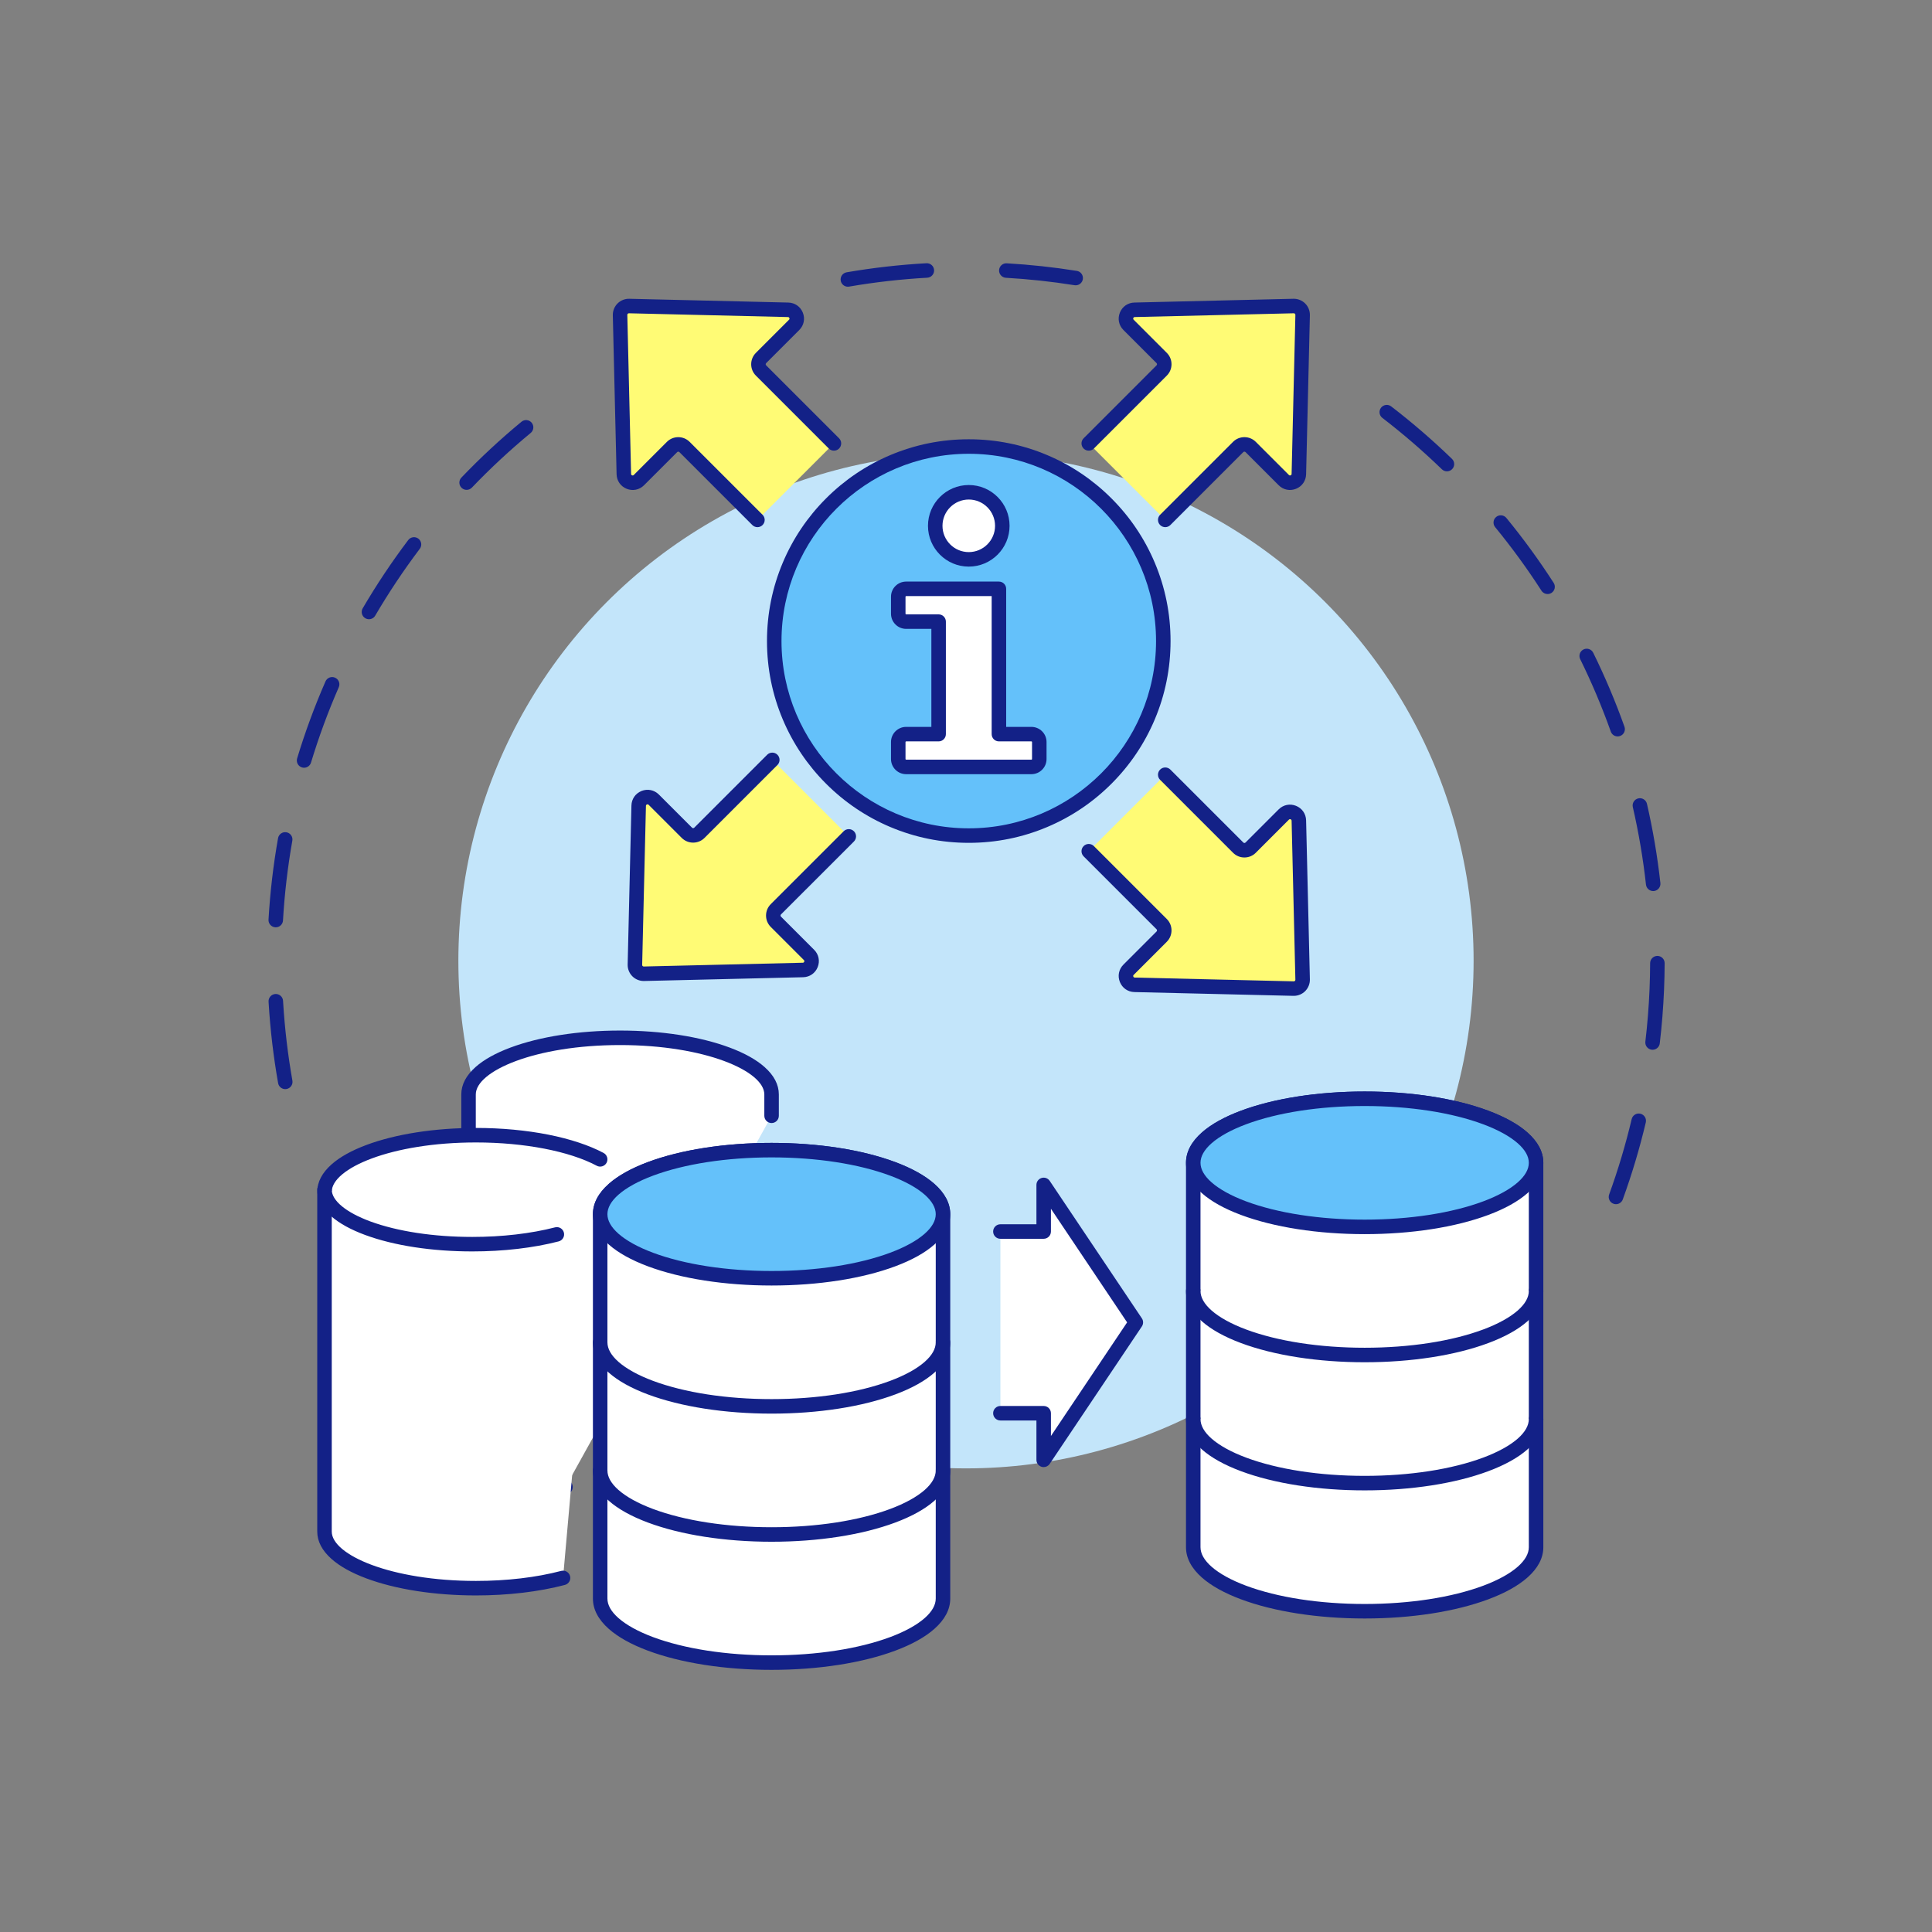 <svg xmlns="http://www.w3.org/2000/svg" enable-background="new 0 0 5000 5000" viewBox="0 0 5000 5000" width="256" height="256"><rect x="0" y="0" width="5000" height="5000" fill="#808080" stroke="none"/><path fill="#132187" d="M2194.269 741.99c-8.967 0-16.899-6.446-18.476-15.583-1.763-10.216 5.09-19.927 15.306-21.69 67.845-11.707 137.33-19.599 206.524-23.458 10.364-.587 19.21 7.346 19.788 17.697.577 10.351-7.346 19.21-17.697 19.788-67.761 3.779-135.801 11.507-202.231 22.969C2196.403 741.9 2195.328 741.99 2194.269 741.99zM2783.861 738.36c-.984 0-1.98-.077-2.983-.237-58.443-9.333-118.19-15.795-177.583-19.208-10.35-.595-18.258-9.467-17.663-19.817.595-10.349 9.444-18.27 19.817-17.663 60.648 3.485 121.663 10.085 181.349 19.616 10.237 1.635 17.211 11.259 15.576 21.497C2800.899 731.781 2792.924 738.36 2783.861 738.36zM4182.113 3116.438c-2.128 0-4.291-.364-6.407-1.133-9.744-3.54-14.774-14.309-11.234-24.053 23.085-63.546 42.698-129.155 58.296-195.007 2.39-10.088 12.513-16.327 22.592-13.938 10.088 2.39 16.329 12.504 13.939 22.592-15.931 67.257-35.963 134.269-59.54 199.172C4196.987 3111.699 4189.785 3116.438 4182.113 3116.438zM4276.859 2716.772c-.734 0-1.476-.043-2.224-.132-10.296-1.215-17.657-10.547-16.441-20.842 5.283-44.766 8.918-90.402 10.803-135.643.935-22.456 1.455-45.189 1.547-67.565.043-10.34 8.439-18.694 18.77-18.694.026 0 .053 0 .079 0 10.367.042 18.737 8.481 18.694 18.849-.095 22.842-.626 46.047-1.58 68.971-1.923 46.186-5.634 92.777-11.029 138.481C4294.351 2709.747 4286.242 2716.772 4276.859 2716.772zM4278.41 2306.057c-9.44 0-17.57-7.104-18.634-16.707-7.452-67.284-18.904-134.782-34.037-200.621-2.322-10.104 3.985-20.177 14.089-22.5 10.105-2.321 20.177 3.985 22.499 14.089 15.456 67.244 27.152 136.181 34.764 204.898 1.142 10.304-6.287 19.583-16.591 20.724C4279.798 2306.019 4279.101 2306.057 4278.41 2306.057zM4186.427 1905.858c-7.719 0-14.95-4.796-17.686-12.484-22.655-63.674-49.297-126.749-79.184-187.471-4.578-9.301-.749-20.553 8.553-25.131 9.299-4.578 20.554-.75 25.131 8.552 30.523 62.015 57.732 126.433 80.871 191.465 3.475 9.767-1.626 20.502-11.394 23.978C4190.64 1905.507 4188.515 1905.858 4186.427 1905.858zM4005.125 1537.379c-6.168 0-12.208-3.036-15.797-8.606-36.62-56.833-76.947-112.177-119.86-164.498-6.575-8.016-5.406-19.843 2.609-26.418 8.014-6.575 19.844-5.407 26.418 2.609 43.819 53.424 84.998 109.938 122.392 167.971 5.615 8.715 3.103 20.332-5.612 25.947C4012.13 1536.412 4008.607 1537.379 4005.125 1537.379zM3744.658 1219.827c-4.704 0-9.412-1.757-13.058-5.288-48.614-47.086-100.45-91.836-154.067-133.005-8.224-6.313-9.771-18.098-3.457-26.321 6.313-8.223 18.099-9.77 26.32-3.457 54.752 42.04 107.683 87.735 157.323 135.816 7.447 7.213 7.637 19.097.424 26.543C3754.462 1217.917 3749.563 1219.827 3744.658 1219.827zM738.227 2818.665c-8.935 0-16.852-6.401-18.462-15.505-12.031-68.019-20.268-137.679-24.482-207.046l-.228-3.82c-.606-10.35 7.293-19.23 17.643-19.836 10.353-.593 19.23 7.293 19.836 17.643l.223 3.733c4.128 67.947 12.195 136.174 23.978 202.787 1.806 10.209-5.006 19.948-15.215 21.754C740.413 2818.57 739.312 2818.665 738.227 2818.665zM713.672 2399.862c-.365 0-.73-.011-1.099-.032-10.35-.598-18.256-9.472-17.658-19.822 4.072-70.542 12.377-141.488 24.683-210.867 1.811-10.208 11.552-17.016 21.761-15.205 10.208 1.811 17.015 11.553 15.205 21.761-12.049 67.932-20.181 137.399-24.168 206.474C731.819 2392.153 723.543 2399.862 713.672 2399.862zM786.943 1986.899c-1.801 0-3.632-.261-5.445-.81-9.923-3.003-15.532-13.482-12.528-23.404 20.427-67.486 45.12-134.504 73.394-199.193 4.151-9.5 15.218-13.835 24.718-9.683 9.5 4.152 13.834 15.218 9.683 24.718-27.684 63.34-51.862 128.959-71.862 195.034C802.448 1981.67 794.999 1986.899 786.943 1986.899zM954.854 1602.564c-3.222 0-6.485-.83-9.466-2.575-8.947-5.238-11.954-16.736-6.716-25.683 35.623-60.852 75.252-120.274 117.788-176.616 6.247-8.274 18.018-9.917 26.292-3.671 8.273 6.247 9.917 18.018 3.671 26.292-41.656 55.177-80.466 113.37-115.351 172.962C967.579 1599.239 961.301 1602.564 954.854 1602.564zM1207.605 1267.765c-4.667 0-9.339-1.729-12.977-5.21-7.49-7.168-7.75-19.051-.582-26.541 48.81-50.999 101.129-99.629 155.505-144.54 7.994-6.603 19.825-5.474 26.427 2.52 6.602 7.993 5.474 19.825-2.519 26.427-53.251 43.982-104.49 91.607-152.291 141.552C1217.481 1265.825 1212.547 1267.765 1207.605 1267.765z" class="color132187 svgShape"></path><circle cx="2499.967" cy="2486.451" r="1313.718" fill="#c3e5fa" class="colorc3e5fa svgShape"></circle><path fill="#ffffff" d="M3975.351,3009.381c0-91.56-198.616-165.783-443.622-165.783
					c-245.005,0-443.621,74.224-443.621,165.783c0,38.548,0,293.039,0,331.567c0,38.497,0,293.09,0,331.567
					c0,38.595,0,292.993,0,331.567c0,91.559,198.616,165.783,443.621,165.783c245.006,0,443.622-74.224,443.622-165.783
					c0-38.574,0-292.972,0-331.567c0-38.477,0-293.07,0-331.567C3975.351,3302.419,3975.351,3047.929,3975.351,3009.381z" class="colorfff svgShape"></path><path fill="#132187" d="M3531.729,4188.637c-120.684,0-234.42-17.666-320.259-49.745
					c-42.9-16.031-76.858-34.944-100.929-56.212c-27.342-24.157-41.205-50.602-41.205-78.598v-994.701
					c0-27.997,13.863-54.44,41.205-78.598c24.07-21.268,58.028-40.181,100.929-56.213c85.839-32.078,199.575-49.744,320.259-49.744
					s234.421,17.666,320.26,49.744c42.9,16.032,76.858,34.945,100.929,56.213c27.342,24.157,41.205,50.601,41.205,78.598v994.701
					c0,27.996-13.863,54.44-41.205,78.598c-24.07,21.268-58.028,40.181-100.929,56.212
					C3766.149,4170.971,3652.412,4188.637,3531.729,4188.637z M3531.729,2862.369c-116.308,0-225.377,16.822-307.116,47.368
					c-38.039,14.216-68.889,31.222-89.214,49.18c-18.924,16.721-28.52,33.699-28.52,50.464v994.701
					c0,16.765,9.596,33.743,28.52,50.463c20.325,17.959,51.175,34.965,89.214,49.18c81.739,30.547,190.809,47.369,307.116,47.369
					s225.378-16.822,307.117-47.369c38.039-14.215,68.889-31.221,89.214-49.18c18.925-16.72,28.52-33.698,28.52-50.463v-994.701
					c0-16.765-9.595-33.743-28.52-50.464c-20.325-17.958-51.175-34.964-89.214-49.18
					C3757.106,2879.191,3648.037,2862.369,3531.729,2862.369z" class="color132187 svgShape"></path><ellipse cx="3531.729" cy="3009.381" fill="#64c1fa" rx="443.621" ry="165.783" class="color64c1fa svgShape"></ellipse><path fill="#132187" d="M3531.729,3193.936c-120.684,0-234.421-17.666-320.26-49.744
					c-42.9-16.032-76.858-34.945-100.93-56.213c-27.341-24.157-41.204-50.602-41.204-78.598s13.863-54.44,41.204-78.598
					c24.071-21.268,58.029-40.181,100.93-56.213c85.839-32.078,199.576-49.744,320.26-49.744s234.42,17.666,320.259,49.744
					c42.9,16.032,76.858,34.945,100.929,56.213c27.342,24.157,41.205,50.602,41.205,78.598s-13.863,54.44-41.205,78.598
					c-24.07,21.268-58.028,40.181-100.929,56.213C3766.149,3176.27,3652.413,3193.936,3531.729,3193.936z M3531.729,2862.369
					c-116.308,0-225.378,16.822-307.117,47.369c-38.038,14.215-68.889,31.221-89.214,49.18c-18.924,16.72-28.52,33.698-28.52,50.463
					s9.596,33.743,28.52,50.463c20.325,17.959,51.176,34.965,89.214,49.18c81.739,30.547,190.81,47.369,307.117,47.369
					s225.377-16.822,307.116-47.369c38.039-14.215,68.889-31.221,89.214-49.18c18.925-16.72,28.52-33.698,28.52-50.463
					s-9.595-33.743-28.52-50.463c-20.325-17.959-51.175-34.965-89.214-49.18C3757.106,2879.191,3648.037,2862.369,3531.729,2862.369
					z" class="color132187 svgShape"></path><path fill="#ffffff" d="M3975.351,3340.948c0,91.56-198.616,165.783-443.621,165.783s-443.621-74.224-443.621-165.783
					H3975.351z" class="colorfff svgShape"></path><path fill="#132187" d="M3531.729,3525.503c-120.684,0-234.421-17.666-320.26-49.744
					c-42.9-16.032-76.858-34.945-100.93-56.213c-27.341-24.157-41.204-50.602-41.204-78.598c0-10.367,8.404-18.771,18.771-18.771
					s18.771,8.404,18.771,18.771c0,16.765,9.596,33.743,28.52,50.463c20.325,17.959,51.176,34.965,89.214,49.18
					c81.739,30.547,190.81,47.369,307.117,47.369s225.377-16.822,307.116-47.369c38.039-14.215,68.889-31.221,89.214-49.18
					c18.925-16.72,28.52-33.698,28.52-50.463c0-10.367,8.404-18.771,18.771-18.771s18.771,8.404,18.771,18.771
					c0,27.996-13.863,54.44-41.205,78.598c-24.07,21.268-58.028,40.181-100.929,56.213
					C3766.149,3507.837,3652.413,3525.503,3531.729,3525.503z" class="color132187 svgShape"></path><path fill="#ffffff" d="M3975.351,3672.515c0,91.56-198.616,165.783-443.621,165.783s-443.621-74.224-443.621-165.783
					H3975.351z" class="colorfff svgShape"></path><path fill="#132187" d="M3531.729,3857.07c-120.684,0-234.421-17.667-320.26-49.745
					c-42.9-16.032-76.858-34.945-100.93-56.213c-27.341-24.157-41.204-50.602-41.204-78.598c0-10.367,8.404-18.771,18.771-18.771
					s18.771,8.404,18.771,18.771c0,16.765,9.596,33.743,28.52,50.463c20.325,17.959,51.176,34.965,89.214,49.181
					c81.74,30.547,190.81,47.369,307.117,47.369s225.377-16.822,307.116-47.369c38.039-14.216,68.889-31.222,89.214-49.181
					c18.925-16.72,28.52-33.698,28.52-50.463c0-10.367,8.404-18.771,18.771-18.771s18.771,8.404,18.771,18.771
					c0,27.996-13.863,54.44-41.204,78.598c-24.071,21.268-58.029,40.181-100.93,56.213
					C3766.149,3839.403,3652.413,3857.07,3531.729,3857.07z" class="color132187 svgShape"></path><polygon fill="#ffffff" points="2589.027 3657.441 2701.026 3657.441 2701.026 3778.07 2939.554 3422.319 2701.026 3066.563 2701.026 3187.191 2589.027 3187.191" class="colorfff svgShape"></polygon><path fill="#132187" d="M2701.025,3796.843c-1.818,0-3.657-0.265-5.463-0.813c-7.904-2.405-13.308-9.696-13.308-17.959
				v-101.857h-93.229c-10.367,0-18.771-8.404-18.771-18.771s8.404-18.771,18.771-18.771h112c10.367,0,18.771,8.404,18.771,18.771
				v58.925l197.155-294.048l-197.155-294.052v58.925c0,10.367-8.404,18.771-18.771,18.771h-112
				c-10.367,0-18.771-8.404-18.771-18.771s8.404-18.771,18.771-18.771h93.229v-101.857c0-8.263,5.403-15.554,13.309-17.959
				c7.902-2.405,16.452,0.643,21.054,7.506l238.527,355.756c4.24,6.323,4.24,14.583,0,20.907l-238.527,355.752
				C2713.067,3793.819,2707.166,3796.843,2701.025,3796.843z" class="color132187 svgShape"></path><path fill="#ffffff" d="M1996.852,2887.68c0-26.376,0-46.794,0-55.304c0-80.932-175.561-146.54-392.128-146.54
						c-216.566,0-392.127,65.608-392.127,146.54c0,34.074,0,259.024,0,293.08c0,34.028,0,259.069,0,293.08
						c0,34.115,0,258.984,0,293.08c0,62.331,104.136,115.573,250.938,136.754L1996.852,2887.68z" class="colorfff svgShape"></path><path fill="#132187" d="M1463.559,3867.143c-0.893,0-1.795-0.063-2.704-0.194
						c-75.204-10.851-139.762-29.86-186.696-54.974c-66.396-35.528-80.333-74.186-80.333-100.359v-879.24
						c0-25.398,12.502-49.322,37.158-71.107c21.478-18.976,51.722-35.831,89.894-50.096
						c76.113-28.443,176.918-44.108,283.847-44.108s207.734,15.665,283.847,44.108c38.172,14.265,68.416,31.12,89.894,50.096
						c24.656,21.785,37.158,45.709,37.158,71.107v55.305c0,10.367-8.404,18.771-18.771,18.771s-18.771-8.404-18.771-18.771v-55.305
						c0-60.433-153.332-127.769-373.356-127.769s-373.356,67.336-373.356,127.769v879.24c0,22.494,21.487,46.381,60.503,67.258
						c43.127,23.076,103.415,40.684,174.345,50.917c10.261,1.48,17.379,10.999,15.898,21.26
						C1480.765,3860.401,1472.738,3867.143,1463.559,3867.143z" class="color132187 svgShape"></path><path fill="#ffffff" d="M1457.157,4083.628c-63.731,16.739-141.404,26.566-225.218,26.566
						c-216.566,0-392.128-65.609-392.128-146.54c0-34.096,0-258.965,0-293.08c0-34.011,0-259.051,0-293.08
						c0-34.056,0-259.006,0-293.08c0-80.932,175.561-146.54,392.128-146.54c132.917,0,250.387,24.713,321.304,62.515
						L1457.157,4083.628z" class="colorfff svgShape"></path><path fill="#132187" d="M1231.939,4128.965c-106.929,0-207.735-15.665-283.848-44.108
						c-38.171-14.265-68.416-31.12-89.894-50.096c-24.656-21.785-37.158-45.709-37.158-71.107v-879.239
						c0-25.398,12.502-49.323,37.158-71.107c21.477-18.977,51.722-35.831,89.894-50.096
						c76.113-28.443,176.918-44.108,283.848-44.108c65.306,0,130.164,6.031,187.562,17.442
						c56.208,11.175,105.509,27.523,142.572,47.279c9.149,4.877,12.612,16.247,7.735,25.396c-4.877,9.148-16.247,12.61-25.395,7.735
						c-70.846-37.765-187.659-60.31-312.475-60.31c-220.024,0-373.356,67.336-373.356,127.769v879.239
						c0,60.433,153.332,127.769,373.356,127.769c79.582,0,155.812-8.973,220.45-25.949c10.029-2.63,20.291,3.36,22.924,13.387
						c2.634,10.027-3.36,20.291-13.387,22.924C1394.22,4119.565,1314.692,4128.965,1231.939,4128.965z" class="color132187 svgShape"></path><path fill="#ffffff" d="M2440.473,3142.329c0-91.56-198.616-165.783-443.622-165.783
							c-245.005,0-443.621,74.224-443.621,165.783c0,38.549,0,293.039,0,331.567c0,38.497,0,293.09,0,331.567
							c0,38.595,0,292.993,0,331.567c0,91.56,198.616,165.784,443.621,165.784c245.005,0,443.622-74.224,443.622-165.784
							c0-38.574,0-292.972,0-331.567c0-38.477,0-293.07,0-331.567C2440.473,3435.368,2440.473,3180.878,2440.473,3142.329z" class="colorfff svgShape"></path><path fill="#132187" d="M1996.852,4321.585c-120.684,0-234.42-17.666-320.259-49.745
							c-42.9-16.031-76.858-34.944-100.929-56.212c-27.341-24.157-41.205-50.602-41.205-78.598v-994.701
							c0-27.996,13.863-54.44,41.205-78.598c24.071-21.268,58.029-40.181,100.929-56.212
							c85.838-32.079,199.575-49.745,320.259-49.745s234.42,17.666,320.259,49.745c42.901,16.031,76.858,34.944,100.93,56.212
							c27.341,24.157,41.205,50.602,41.205,78.598v994.701c0,27.996-13.863,54.44-41.205,78.598
							c-24.071,21.268-58.029,40.181-100.93,56.212C2231.272,4303.919,2117.535,4321.585,1996.852,4321.585z M1996.852,2995.317
							c-116.308,0-225.377,16.822-307.117,47.369c-38.038,14.215-68.888,31.221-89.213,49.18
							c-18.924,16.72-28.52,33.698-28.52,50.463v994.701c0,16.765,9.595,33.743,28.52,50.463
							c20.326,17.959,51.175,34.965,89.213,49.18c81.74,30.547,190.809,47.369,307.117,47.369s225.377-16.822,307.117-47.369
							c38.039-14.215,68.888-31.221,89.214-49.18c18.924-16.72,28.52-33.698,28.52-50.463v-994.701
							c0-16.765-9.595-33.743-28.52-50.463c-20.326-17.959-51.175-34.965-89.214-49.18
							C2222.229,3012.14,2113.159,2995.317,1996.852,2995.317z" class="color132187 svgShape"></path><ellipse cx="1996.852" cy="3142.329" fill="#64c1fa" rx="443.621" ry="165.783" class="color64c1fa svgShape"></ellipse><path fill="#132187" d="M1996.852,3326.885c-120.684,0-234.42-17.667-320.259-49.745
							c-42.9-16.032-76.858-34.945-100.929-56.213c-27.341-24.157-41.205-50.602-41.205-78.598s13.863-54.44,41.205-78.598
							c24.071-21.268,58.029-40.181,100.929-56.213c85.839-32.078,199.575-49.744,320.259-49.744s234.42,17.666,320.259,49.744
							c42.901,16.032,76.858,34.945,100.93,56.213c27.341,24.157,41.205,50.602,41.205,78.598s-13.863,54.44-41.205,78.598
							c-24.071,21.268-58.029,40.181-100.93,56.213C2231.271,3309.218,2117.535,3326.885,1996.852,3326.885z M1996.852,2995.317
							c-116.308,0-225.377,16.822-307.117,47.369c-38.039,14.215-68.888,31.221-89.213,49.18
							c-18.924,16.72-28.52,33.698-28.52,50.463s9.595,33.743,28.52,50.463c20.326,17.959,51.175,34.965,89.213,49.181
							c81.74,30.547,190.809,47.369,307.117,47.369s225.377-16.822,307.117-47.369c38.039-14.216,68.888-31.222,89.214-49.181
							c18.924-16.72,28.52-33.698,28.52-50.463s-9.595-33.743-28.52-50.463c-20.326-17.959-51.175-34.965-89.214-49.18
							C2222.229,3012.14,2113.159,2995.317,1996.852,2995.317z" class="color132187 svgShape"></path><path fill="#ffffff" d="M2440.473,3473.896c0,91.56-198.616,165.783-443.622,165.783
							c-245.005,0-443.621-74.224-443.621-165.783H2440.473z" class="colorfff svgShape"></path><path fill="#132187" d="M1996.852,3658.451c-120.684,0-234.42-17.666-320.259-49.744
							c-42.9-16.032-76.858-34.945-100.929-56.213c-27.341-24.157-41.205-50.602-41.205-78.598c0-10.367,8.404-18.771,18.771-18.771
							s18.771,8.404,18.771,18.771c0,16.765,9.595,33.743,28.52,50.463c20.326,17.959,51.175,34.965,89.213,49.18
							c81.74,30.547,190.809,47.369,307.117,47.369s225.377-16.822,307.117-47.369c38.039-14.215,68.888-31.221,89.214-49.18
							c18.924-16.72,28.52-33.698,28.52-50.463c0-10.367,8.404-18.771,18.771-18.771s18.771,8.404,18.771,18.771
							c0,27.996-13.863,54.44-41.205,78.598c-24.071,21.268-58.029,40.181-100.93,56.213
							C2231.272,3640.785,2117.535,3658.451,1996.852,3658.451z" class="color132187 svgShape"></path><path fill="#ffffff" d="M2440.473,3805.464c0,91.56-198.616,165.784-443.622,165.784
							c-245.005,0-443.621-74.224-443.621-165.784H2440.473z" class="colorfff svgShape"></path><path fill="#132187" d="M1996.852,3990.019c-120.684,0-234.42-17.666-320.259-49.744
							c-42.9-16.032-76.858-34.945-100.929-56.213c-27.341-24.157-41.205-50.602-41.205-78.598c0-10.367,8.404-18.771,18.771-18.771
							s18.771,8.404,18.771,18.771c0,16.765,9.595,33.743,28.52,50.463c20.326,17.959,51.175,34.965,89.213,49.18
							c81.74,30.547,190.809,47.369,307.117,47.369s225.377-16.822,307.117-47.369c38.039-14.215,68.888-31.221,89.214-49.18
							c18.924-16.72,28.52-33.698,28.52-50.463c0-10.367,8.404-18.771,18.771-18.771s18.771,8.404,18.771,18.771
							c0,27.996-13.863,54.44-41.205,78.598c-24.071,21.268-58.029,40.181-100.93,56.213
							C2231.272,3972.353,2117.535,3990.019,1996.852,3990.019z" class="color132187 svgShape"></path><g><path fill="#ffffff" d="M1441.158,3194.551c-62.014,15.987-137.482,25.365-218.89,25.365
					c-211.225,0-382.457-63.137-382.457-141.021L1441.158,3194.551z" class="colorfff svgShape"></path><path fill="#132187" d="M1222.268,3238.688c-104.318,0-202.668-15.08-276.932-42.463
					c-37.273-13.744-66.815-29.99-87.805-48.288c-24.214-21.108-36.492-44.337-36.492-69.041c0-10.367,8.404-18.771,18.771-18.771
					s18.771,8.404,18.771,18.771c0,28.383,37.287,59.076,99.742,82.104c70.209,25.888,163.946,40.145,263.943,40.145
					c77.274,0,151.345-8.565,214.205-24.771c10.037-2.589,20.275,3.451,22.863,13.491c2.588,10.038-3.452,20.274-13.491,22.862
					C1379.968,3229.711,1302.657,3238.688,1222.268,3238.688z" class="color132187 svgShape"></path></g><g><path fill="#fffb75" d="M3015.649,1345.52l188.737-188.737c8.921-8.921,23.386-8.921,32.307,0l85.745,85.745
					c14.207,14.207,38.515,4.475,38.992-15.611l9.77-411.526c0.31-13.039-10.342-23.69-23.38-23.38l-411.53,9.766
					c-20.086,0.477-29.819,24.784-15.612,38.992l85.741,85.741c8.921,8.921,8.921,23.386,0,32.307l-188.737,188.737
					L3015.649,1345.52z" class="colorfffb75 svgShape"></path><path fill="#132187" d="M3015.649,1364.291c-4.804,0-9.608-1.833-13.273-5.498c-7.331-7.331-7.331-19.216,0-26.547
					l188.736-188.737c16.227-16.223,42.629-16.226,58.854,0l85.745,85.746c1.26,1.26,2.739,1.564,4.395,0.901
					s2.516-1.902,2.559-3.685l9.77-411.526c0.034-1.441-0.63-2.415-1.192-2.977c-0.563-0.563-1.539-1.216-2.977-1.192
					l-411.529,9.767c-1.782,0.042-3.022,0.903-3.686,2.558c-0.662,1.655-0.359,3.133,0.901,4.394l85.74,85.741
					c7.86,7.86,12.189,18.311,12.189,29.427s-4.328,21.567-12.188,29.427l-188.737,188.737c-7.33,7.331-19.215,7.331-26.547,0
					c-7.331-7.331-7.331-19.216,0-26.547l188.737-188.737c0.985-0.985,1.192-2.11,1.192-2.879c0-0.77-0.207-1.895-1.193-2.881
					l-85.74-85.741c-11.973-11.973-15.501-29.176-9.207-44.895s20.72-25.734,37.647-26.136l411.529-9.767
					c11.299-0.281,22.406,4.169,30.414,12.177c8.008,8.008,12.446,19.093,12.177,30.415l-9.77,411.526
					c-0.401,16.927-10.415,31.353-26.134,37.646c-15.721,6.294-32.924,2.767-44.896-9.207l-85.745-85.746
					c-1.588-1.588-4.172-1.587-5.762,0l-188.735,188.737C3025.258,1362.458,3020.453,1364.291,3015.649,1364.291z" class="color132187 svgShape"></path><path fill="#fffb75" d="M1998.696,1966.546l-188.737,188.737c-8.921,8.921-23.386,8.921-32.307,0l-85.745-85.745
					c-14.207-14.207-38.515-4.475-38.992,15.611l-9.77,411.527c-0.31,13.039,10.341,23.69,23.38,23.38l411.53-9.767
					c20.086-0.477,29.819-24.784,15.612-38.992l-85.74-85.74c-8.921-8.921-8.921-23.386,0-32.307l188.737-188.737L1998.696,1966.546
					z" class="colorfffb75 svgShape"></path><path fill="#132187" d="M1665.999,2538.833c-10.981,0-21.663-4.41-29.442-12.188
					c-8.007-8.008-12.446-19.094-12.177-30.415l9.77-411.526c0.402-16.928,10.416-31.353,26.135-37.647s32.923-2.766,44.896,9.208
					l85.745,85.745c0.986,0.986,2.11,1.193,2.88,1.193c0.77,0,1.895-0.207,2.88-1.193l188.737-188.737
					c7.331-7.33,19.216-7.33,26.547,0c7.331,7.331,7.331,19.216,0,26.547l-188.737,188.737c-16.227,16.227-42.627,16.226-58.854,0
					l-85.745-85.745c-1.261-1.261-2.739-1.563-4.395-0.901c-1.655,0.663-2.516,1.902-2.558,3.685l-9.77,411.527
					c-0.034,1.441,0.629,2.414,1.192,2.977c0.562,0.563,1.521,1.195,2.977,1.192l411.53-9.767c1.782-0.042,3.022-0.903,3.685-2.558
					c0.663-1.655,0.359-3.133-0.901-4.394l-85.741-85.741c-16.226-16.226-16.226-42.627-0.001-58.854l188.738-188.737
					c7.331-7.332,19.216-7.33,26.547,0c7.331,7.331,7.331,19.216,0,26.547L2021.2,2366.523c-1.588,1.588-1.588,4.172,0,5.76
					l85.74,85.741c11.973,11.973,15.501,29.175,9.208,44.895c-6.294,15.72-20.719,25.734-37.647,26.136l-411.53,9.767
					C1666.647,2538.829,1666.323,2538.833,1665.999,2538.833z" class="color132187 svgShape"></path><path fill="#fffb75" d="M2158.241,1147.556l-188.737-188.737c-8.921-8.921-8.921-23.386,0-32.307l85.745-85.745
					c14.207-14.207,4.475-38.515-15.611-38.992l-411.526-9.77c-13.039-0.309-23.69,10.342-23.381,23.38l9.767,411.53
					c0.477,20.087,24.784,29.819,38.992,15.612l85.74-85.741c8.921-8.921,23.386-8.921,32.307,0l188.737,188.737L2158.241,1147.556z
					" class="colorfffb75 svgShape"></path><path fill="#132187" d="M1960.273,1364.295c-4.804,0-9.608-1.833-13.273-5.498l-188.737-188.737
					c-1.587-1.587-4.171-1.588-5.76,0l-85.741,85.741c-11.974,11.973-29.176,15.5-44.895,9.208
					c-15.72-6.293-25.735-20.719-26.137-37.647l-9.766-411.53c-0.269-11.321,4.169-22.406,12.177-30.414
					c8.008-8.007,19.097-12.438,30.415-12.178l411.527,9.77c16.928,0.402,31.353,10.416,37.647,26.135
					c6.293,15.719,2.766,32.922-9.208,44.896l-85.745,85.745c-1.588,1.588-1.588,4.172,0,5.76l188.737,188.737
					c7.331,7.331,7.331,19.216,0,26.547c-7.331,7.331-19.216,7.331-26.547,0L1956.23,972.093c-16.226-16.226-16.226-42.628,0-58.854
					l85.745-85.745c1.261-1.261,1.564-2.739,0.901-4.394c-0.663-1.655-1.902-2.515-3.685-2.558l-411.527-9.77
					c-1.435-0.031-2.414,0.63-2.977,1.192s-1.226,1.536-1.192,2.977l9.766,411.53c0.042,1.782,0.903,3.022,2.558,3.685
					c1.653,0.662,3.133,0.36,4.394-0.901l85.741-85.741c16.226-16.226,42.627-16.226,58.854,0l188.737,188.737
					c7.331,7.331,7.331,19.216,0,26.547C1969.881,1362.462,1965.078,1364.295,1960.273,1364.295z" class="color132187 svgShape"></path><path fill="#fffb75" d="M2817.686,2202.927l188.737,188.737c8.921,8.921,8.921,23.385,0,32.307l-85.745,85.745
					c-14.207,14.207-4.475,38.515,15.612,38.992l411.526,9.77c13.039,0.309,23.69-10.342,23.38-23.38l-9.766-411.53
					c-0.477-20.086-24.784-29.819-38.992-15.612l-85.74,85.741c-8.921,8.921-23.386,8.921-32.307,0l-188.737-188.737
					L2817.686,2202.927z" class="colorfffb75 svgShape"></path><path fill="#132187" d="M3348.342,2577.255c-0.324,0-0.647-0.004-0.972-0.011l-411.526-9.77
					c-16.928-0.402-31.353-10.417-37.646-26.136c-6.294-15.72-2.766-32.923,9.207-44.896l85.745-85.745
					c1.588-1.588,1.588-4.172,0-5.761l-188.736-188.736c-7.33-7.331-7.33-19.216,0-26.547s19.215-7.331,26.547,0l188.736,188.737
					c16.225,16.226,16.225,42.627,0.001,58.853l-85.746,85.746c-1.261,1.261-1.563,2.739-0.901,4.394
					c0.663,1.655,1.902,2.516,3.685,2.558l411.526,9.77c1.471,0.039,2.415-0.629,2.978-1.191s1.227-1.535,1.191-2.977l-9.766-411.53
					c-0.043-1.782-0.903-3.022-2.559-3.685c-1.655-0.662-3.135-0.359-4.395,0.901l-85.74,85.74
					c-7.859,7.86-18.311,12.189-29.427,12.189s-21.567-4.329-29.427-12.189l-188.737-188.736c-7.33-7.331-7.331-19.216,0-26.547
					c7.33-7.33,19.217-7.33,26.547,0l188.737,188.737c0.986,0.986,2.11,1.193,2.88,1.193s1.894-0.207,2.88-1.193l85.74-85.741
					c11.974-11.973,29.177-15.501,44.896-9.208c15.72,6.294,25.733,20.719,26.136,37.647l9.767,411.53
					c0.269,11.32-4.17,22.406-12.178,30.414C3370.007,2572.844,3359.323,2577.255,3348.342,2577.255z" class="color132187 svgShape"></path><circle cx="2507.173" cy="1659.05" r="503.434" fill="#64c1fa" class="color64c1fa svgShape"></circle><path fill="#132187" d="M2507.173,2181.255c-70.489,0-138.879-13.81-203.271-41.045
					c-62.186-26.302-118.031-63.953-165.983-111.905c-47.952-47.953-85.603-103.797-111.905-165.983
					c-27.236-64.392-41.045-132.783-41.045-203.271s13.81-138.879,41.045-203.271c26.302-62.186,63.953-118.031,111.905-165.983
					c47.953-47.952,103.797-85.603,165.983-111.905c64.392-27.236,132.783-41.045,203.271-41.045
					c70.489,0,138.88,13.81,203.271,41.045c62.187,26.302,118.031,63.953,165.983,111.905s85.603,103.797,111.905,165.983
					c27.235,64.392,41.045,132.783,41.045,203.271s-13.81,138.879-41.045,203.271c-26.303,62.186-63.953,118.031-111.905,165.983
					c-47.952,47.952-103.797,85.603-165.983,111.905C2646.053,2167.446,2577.662,2181.255,2507.173,2181.255z M2507.173,1174.388
					c-267.244,0-484.662,217.418-484.662,484.662s217.418,484.662,484.662,484.662c267.244,0,484.662-217.418,484.662-484.662
					S2774.417,1174.388,2507.173,1174.388z" class="color132187 svgShape"></path><path fill="#ffffff" d="M2585.2,1899.94v-376.039h-240.147c-11.251,0-20.373,9.121-20.373,20.373v44.101
						c0,11.252,9.121,20.374,20.373,20.374h84.095v291.191h-84.095c-11.251,0-20.373,9.121-20.373,20.373v44.101
						c0,11.252,9.121,20.373,20.373,20.373h324.24c11.252,0,20.373-9.121,20.373-20.373v-44.101
						c0-11.252-9.121-20.373-20.373-20.373H2585.2z" class="colorfff svgShape"></path><path fill="#132187" d="M2669.292,2003.56h-324.239c-21.584,0-39.145-17.561-39.145-39.145v-44.101
						c0-21.584,17.56-39.145,39.145-39.145h65.323v-253.648h-65.323c-21.584,0-39.145-17.561-39.145-39.145v-44.101
						c0-21.584,17.56-39.145,39.145-39.145H2585.2c10.367,0,18.771,8.404,18.771,18.771v357.268h65.32
						c21.585,0,39.146,17.561,39.146,39.145v44.101C2708.438,1986,2690.877,2003.56,2669.292,2003.56z M2345.053,1918.712
						c-0.883,0-1.602,0.719-1.602,1.602v44.101c0,0.883,0.718,1.602,1.602,1.602h324.239c0.884,0,1.603-0.719,1.603-1.602v-44.101
						c0-0.883-0.719-1.602-1.603-1.602H2585.2c-10.367,0-18.771-8.404-18.771-18.771v-357.268h-221.375
						c-0.883,0-1.602,0.719-1.602,1.602v44.101c0,0.883,0.718,1.602,1.602,1.602h84.095c10.367,0,18.771,8.404,18.771,18.771
						v291.191c0,10.367-8.404,18.771-18.771,18.771H2345.053z" class="color132187 svgShape"></path><circle cx="2507.173" cy="1360.808" r="86.804" fill="#ffffff" transform="rotate(-78.399 2507.166 1360.757)" class="colorfff svgShape"></circle><path fill="#132187" d="M2507.173,1466.384c-58.214,0-105.576-47.361-105.576-105.576s47.361-105.576,105.576-105.576
						c58.215,0,105.576,47.361,105.576,105.576S2565.388,1466.384,2507.173,1466.384z M2507.173,1292.775
						c-37.514,0-68.033,30.519-68.033,68.033s30.519,68.033,68.033,68.033s68.033-30.519,68.033-68.033
						S2544.687,1292.775,2507.173,1292.775z" class="color132187 svgShape"></path></g></svg>